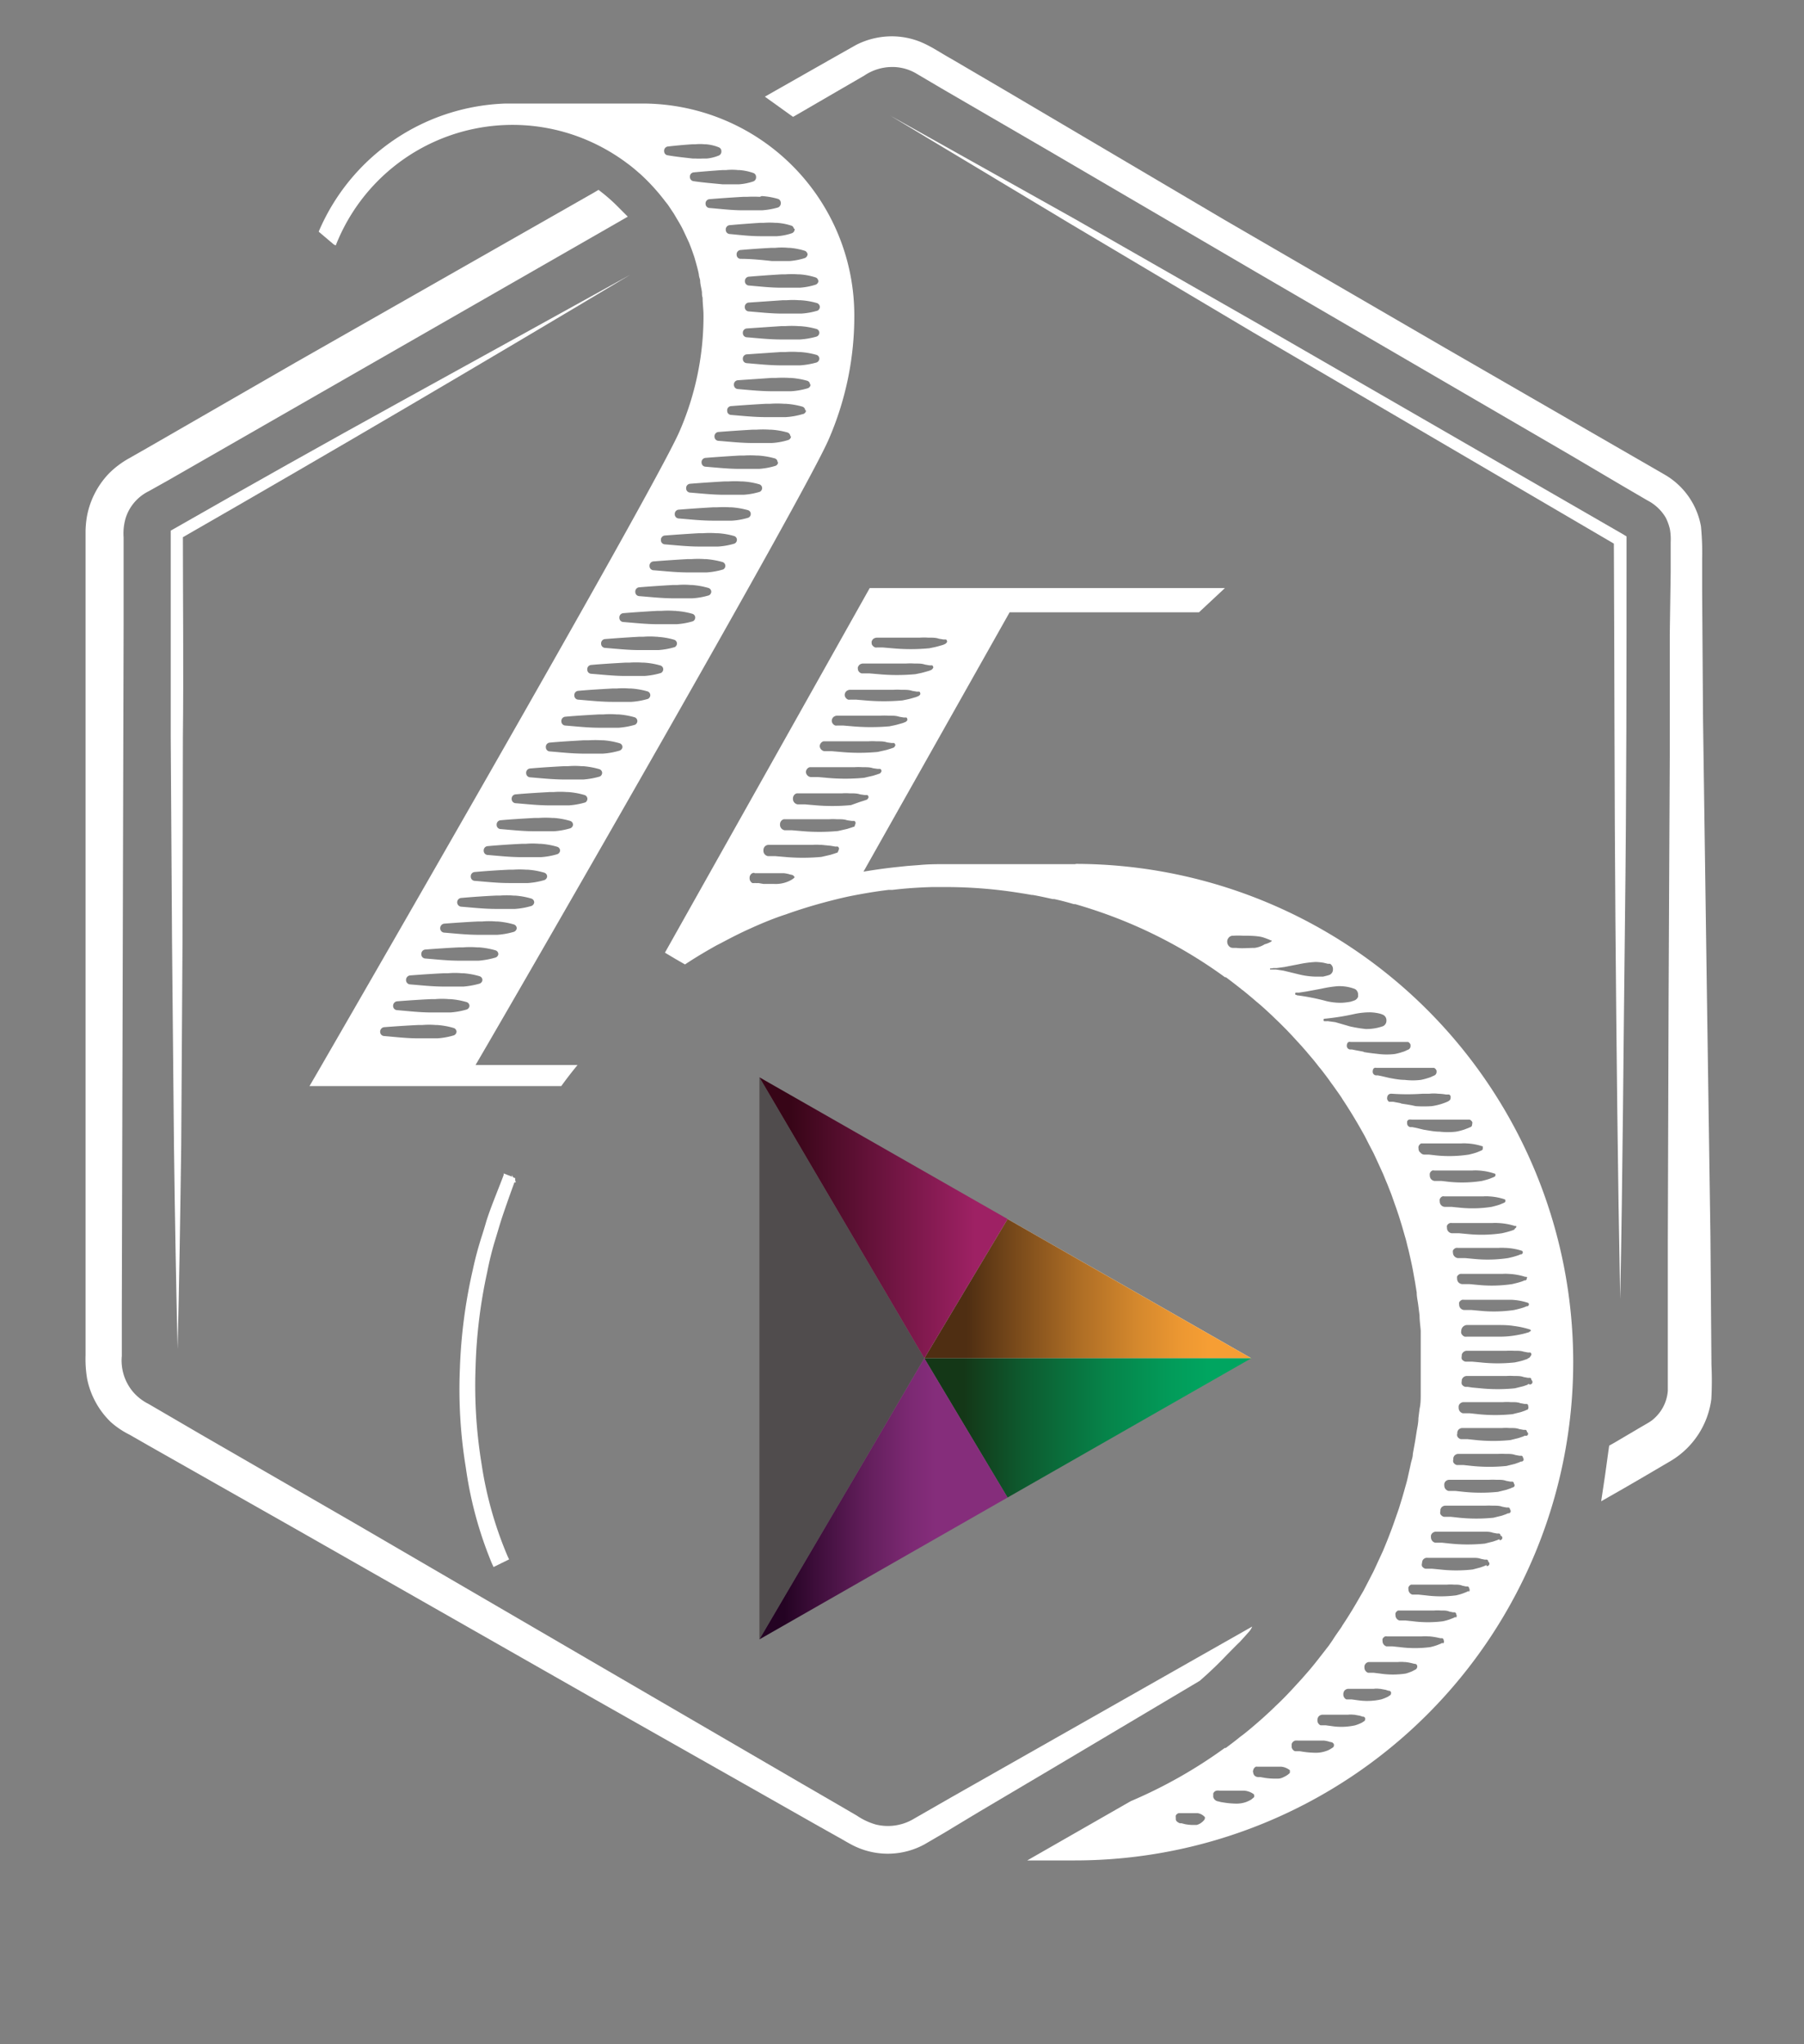 <svg id="Layer_3" data-name="Layer 3" xmlns="http://www.w3.org/2000/svg" xmlns:xlink="http://www.w3.org/1999/xlink" viewBox="0 0 139.37 157.95"><rect x="0" y="0" width="139.37" height="157.95" fill="#808080" stroke="none"/><defs><style>.cls-1{fill:#fff;}.cls-2{fill:#504c4d;}.cls-3{fill:url(#linear-gradient);}.cls-4{fill:url(#linear-gradient-2);}.cls-5{fill:url(#linear-gradient-3);}.cls-6{fill:url(#linear-gradient-4);}</style><linearGradient id="linear-gradient" x1="71.41" y1="99.57" x2="96.67" y2="99.57" gradientUnits="userSpaceOnUse"><stop offset="0.13" stop-color="#4f2e12"/><stop offset="0.27" stop-color="#76481a"/><stop offset="0.47" stop-color="#ad6d25"/><stop offset="0.65" stop-color="#d4882d"/><stop offset="0.79" stop-color="#ed9832"/><stop offset="0.87" stop-color="#f69e34"/></linearGradient><linearGradient id="linear-gradient-2" x1="58.67" y1="94.09" x2="77.84" y2="94.09" gradientUnits="userSpaceOnUse"><stop offset="0.12" stop-color="#370517"/><stop offset="0.29" stop-color="#4f0c29"/><stop offset="0.87" stop-color="#9e2164"/></linearGradient><linearGradient id="linear-gradient-3" x1="71.41" y1="110.33" x2="96.67" y2="110.33" gradientUnits="userSpaceOnUse"><stop offset="0.12" stop-color="#143717"/><stop offset="0.31" stop-color="#0d5c30"/><stop offset="0.56" stop-color="#06844a"/><stop offset="0.76" stop-color="#029c5a"/><stop offset="0.87" stop-color="#00a560"/></linearGradient><linearGradient id="linear-gradient-4" x1="58.67" y1="115.81" x2="77.84" y2="115.81" gradientUnits="userSpaceOnUse"><stop offset="0.1" stop-color="#240323"/><stop offset="0.22" stop-color="#3c0d39"/><stop offset="0.44" stop-color="#641f5d"/><stop offset="0.61" stop-color="#7c2973"/><stop offset="0.71" stop-color="#852d7b"/></linearGradient></defs><path class="cls-1" d="M83.15,66.77H73.73v0l-.58,0c-.72,0-1.42,0-2.13.07l-.93.07-.85.09c-.85.09-1.69.21-2.53.35h0L78,47.31H92.63l2-1.87H67.19L59.28,59.53,51.37,73.61l.77.46.78.45c.78-.52,1.59-1,2.41-1.46l.39-.2c.73-.39,1.47-.77,2.23-1.11l.22-.1c.83-.37,1.68-.72,2.55-1h0c.92-.33,1.85-.62,2.8-.88.7-.19,1.41-.37,2.12-.52,1-.2,2-.37,3-.49l.3,0c1-.12,2-.19,3.08-.22.36,0,.7,0,1.06,0a36.32,36.32,0,0,1,5,.35c.54.08,1.08.16,1.62.26l.08,0c.52.09,1,.2,1.55.32l.12,0c.51.11,1,.24,1.51.39l.11,0c.51.15,1,.3,1.51.47h0a36.75,36.75,0,0,1,10.06,5.18l.07,0c.38.28.75.57,1.12.86a1.84,1.84,0,0,0,.22.17c.34.28.67.55,1,.84l.3.25c.31.27.61.55.91.83l.33.32c.29.27.56.55.84.83l.35.37.78.85.35.4c.24.29.49.57.72.86s.23.3.35.44.46.59.68.89c.1.14.2.29.31.43.22.31.45.63.66.94.06.1.12.2.19.3.44.67.86,1.36,1.26,2.06l.26.46c.15.26.28.54.42.81l.37.71.36.78.36.79c.11.26.21.52.32.77l.33.84.27.77c.11.29.2.58.3.87l.24.78c.09.3.17.6.26.9s.13.52.2.78.15.63.22.94.11.51.16.77l.18,1,.12.75c0,.35.09.7.13,1.06l.09.71c0,.39.06.79.09,1.18,0,.21,0,.41,0,.62,0,.59,0,1.18,0,1.78v.06c0,.6,0,1.2,0,1.79,0,.2,0,.4,0,.61,0,.39,0,.79-.09,1.18l-.09.72c0,.35-.08.7-.13,1l-.12.76-.18,1c0,.26-.11.52-.16.77s-.14.63-.22,1-.13.52-.2.77-.17.61-.26.91l-.24.78-.3.86c-.09.26-.18.52-.28.78s-.21.55-.32.83l-.32.78-.36.78-.36.78-.37.72-.42.81-.28.48c-.41.72-.83,1.42-1.29,2.11-.05.07-.09.15-.14.23-.22.32-.45.63-.68,1l-.29.42-.7.9-.33.42c-.24.3-.48.59-.73.87l-.35.4-.78.85-.35.37c-.27.28-.55.56-.84.83l-.33.32c-.3.28-.6.56-.91.83l-.3.26c-.32.28-.66.56-1,.83l-.23.17c-.36.3-.74.58-1.11.86l-.08,0a37,37,0,0,1-7.26,4.11l-8,4.58h3.68a38.48,38.48,0,1,0,0-77ZM67.33,49.67a.39.39,0,0,1,.16-.32.5.5,0,0,1,.25-.08h.54l.71,0c.69,0,1.38,0,2.07,0a4.7,4.7,0,0,1,.65,0h.12c.23,0,.47,0,.7.08l.35.06.18,0c.09,0,.11.14.11.18s-.12.16-.16.17l-.16.07-.35.1c-.24.07-.47.11-.71.16a15.23,15.23,0,0,1-2.86,0l-.71-.06-.36,0h-.13a.19.19,0,0,1-.1,0,.46.46,0,0,1-.28-.25.37.37,0,0,1,0-.17Zm-1.07,2a.43.43,0,0,1,.16-.32.45.45,0,0,1,.25-.08h.53l.72,0c.69,0,1.38,0,2.07,0a4.7,4.7,0,0,1,.65,0h.12c.23,0,.47,0,.7.08l.35.06.18,0c.09,0,.12.14.11.18s-.11.16-.15.17l-.17.07-.35.1c-.23.07-.47.11-.7.16a15.35,15.35,0,0,1-2.87,0l-.71-.06-.35,0-.24,0a.4.4,0,0,1-.27-.25.25.25,0,0,1,0-.16Zm-1,2a.4.4,0,0,1,.19-.31.58.58,0,0,1,.17-.06h.59l.72,0c.69,0,1.37,0,2.06,0a4.7,4.7,0,0,1,.65,0h.13c.23,0,.47,0,.7.08l.35.06.18,0c.09,0,.1.14.1.19s-.12.15-.16.16l-.17.07-.35.1c-.23.07-.47.11-.7.16a16.25,16.25,0,0,1-2.87,0l-.71-.06-.35,0H65.7a.72.72,0,0,1-.17,0,.43.43,0,0,1-.26-.28A.47.47,0,0,1,65.26,53.64Zm-1,2a.4.4,0,0,1,.19-.31.58.58,0,0,1,.17-.06h.59l.72,0c.69,0,1.37,0,2.06,0a4.7,4.7,0,0,1,.65,0h.13c.23,0,.47,0,.7.08l.35.06.18,0c.09,0,.1.14.1.19s-.12.15-.16.16l-.17.07-.35.1c-.23.07-.47.11-.7.16a16.25,16.25,0,0,1-2.87,0l-.71-.06-.35,0H64.7a.72.72,0,0,1-.17,0,.43.43,0,0,1-.26-.28A.47.47,0,0,1,64.26,55.64Zm-.93,2a.4.4,0,0,1,.12-.29.39.39,0,0,1,.16-.1l.12,0h.53l.72,0c.69,0,1.38,0,2.08,0a4.7,4.7,0,0,1,.65,0h.11c.23,0,.47,0,.7.08l.35.05.18,0c.07,0,.13.13.12.18s-.1.18-.14.18l-.17.06-.35.11-.7.16a15.34,15.34,0,0,1-2.87,0l-.71-.06-.35,0-.2,0a.43.43,0,0,1-.3-.21.41.41,0,0,1-.05-.18Zm-1.07,2a.43.43,0,0,1,.13-.3.42.42,0,0,1,.16-.09l.09,0h.56l.71,0c.69,0,1.39,0,2.08,0a4.7,4.7,0,0,1,.65,0h.11c.23,0,.47,0,.7.08l.35.05.18,0c.08,0,.13.13.12.18s-.1.18-.14.18l-.17.06-.35.11-.7.16a15.35,15.35,0,0,1-2.87,0l-.71-.06-.35,0-.2,0a.43.43,0,0,1-.35-.4Zm-.87,8.09a.21.21,0,0,1-.1.12.94.94,0,0,1-.18.12,2.13,2.13,0,0,1-.41.18,2.46,2.46,0,0,1-.88.12c-.27,0-.55,0-.83,0l-.41-.07a.71.71,0,0,1-.2,0l-.1,0a.48.48,0,0,1-.16,0,.43.43,0,0,1-.15-.15.42.42,0,0,1-.06-.21v-.06a.4.4,0,0,1,.21-.34c.17-.06.16,0,.2,0h.11l.42,0,1.33,0h.39a3,3,0,0,1,.41.08c.13.06.27,0,.39.2S61.39,67.7,61.39,67.77Zm3.29-1.88-.17.06-.35.11-.7.16a15.35,15.35,0,0,1-2.87,0l-.71-.06-.35,0-.2,0a.43.43,0,0,1-.3-.21.41.41,0,0,1-.05-.18v-.07a.43.43,0,0,1,.12-.3.42.42,0,0,1,.28-.11h.53l.72,0c.71,0,1.42,0,2.14,0a3.87,3.87,0,0,1,.59,0h.11l.7.07.35.06.18,0c.07,0,.13.13.12.18S64.72,65.89,64.68,65.89Zm1.28-2-.17.06-.35.11-.7.16a15.35,15.35,0,0,1-2.87,0l-.71-.06-.35,0-.2,0a.43.43,0,0,1-.35-.4v-.06a.43.43,0,0,1,.13-.3.42.42,0,0,1,.16-.09l.09,0h.56l.71,0c.72,0,1.43,0,2.15,0a3.74,3.74,0,0,1,.58,0h.11c.23,0,.47,0,.7.08l.35.05.18,0c.08,0,.13.13.12.18S66,63.89,66,63.89Zm-.22-1.67a15.35,15.35,0,0,1-2.87,0l-.71-.06-.35,0-.2,0a.43.43,0,0,1-.35-.4v-.06a.43.43,0,0,1,.13-.3.42.42,0,0,1,.16-.09l.09,0h.56l.71,0c.71,0,1.43,0,2.14,0a3.87,3.87,0,0,1,.59,0h.11c.23,0,.47,0,.7.08l.35.05.18,0c.08,0,.13.13.12.18s-.1.18-.14.18l-.17.06-.35.11Zm52.37,38.51a.22.22,0,0,1,0,.11.18.18,0,0,1-.09.1l-.08,0a2,2,0,0,1-.31.12c-.22.07-.44.12-.65.17a10.74,10.74,0,0,1-2.65.06l-.66-.06-.32,0-.16,0h-.09a.42.42,0,0,1-.27-.14.39.39,0,0,1-.1-.28v0a.47.47,0,0,1,0-.17.4.4,0,0,1,.24-.2.86.86,0,0,1,.15,0h.33l.66,0c.71,0,1.43,0,2.14,0,.12,0,.25,0,.37,0h.1a4.69,4.69,0,0,1,1.31.23A.14.14,0,0,1,118.11,100.73Zm-.16-2a.22.22,0,0,1,0,.11.18.18,0,0,1-.09.1l-.08,0a2,2,0,0,1-.31.12c-.22.07-.44.12-.65.17a10.74,10.74,0,0,1-2.65.06l-.65-.06-.33,0-.16,0h-.08a.46.46,0,0,1-.28-.14.44.44,0,0,1-.1-.28v0a.85.85,0,0,1,0-.17.39.39,0,0,1,.25-.2.72.72,0,0,1,.14,0h.33l.66,0c.71,0,1.42,0,2.13,0a3.38,3.38,0,0,1,.45,0h0a4.82,4.82,0,0,1,1.31.23A.13.13,0,0,1,118,98.73Zm-.31-2a.32.32,0,0,1,0,.1.24.24,0,0,1-.1.1l-.07,0a2.08,2.08,0,0,1-.32.12c-.21.07-.43.12-.65.17a10.74,10.74,0,0,1-2.65.06l-.65-.06-.33,0-.16,0h-.08a.42.42,0,0,1-.27-.14.4.4,0,0,1-.11-.28v0a.47.47,0,0,1,0-.17.39.39,0,0,1,.25-.2.72.72,0,0,1,.14,0H113l.66,0c.72,0,1.43,0,2.14,0a3.08,3.08,0,0,1,.43,0h.05a4.75,4.75,0,0,1,1.31.23A.14.14,0,0,1,117.64,96.74Zm-.5-2a.19.19,0,0,1,0,.1.24.24,0,0,1-.1.1L117,95a1.75,1.75,0,0,1-.32.12c-.21.07-.43.12-.65.17a10.72,10.72,0,0,1-2.65.06l-.65-.06-.32,0-.17,0h-.08a.42.42,0,0,1-.27-.14.39.39,0,0,1-.1-.28v0a.35.35,0,0,1,0-.17.37.37,0,0,1,.24-.2.77.77,0,0,1,.15,0h.32l.66,0c.72,0,1.43,0,2.14,0a3.09,3.09,0,0,1,.43,0h0a5.08,5.08,0,0,1,1.31.23A.14.14,0,0,1,117.14,94.74Zm-.84-2a.32.32,0,0,1,0,.1c0,.09-.13.12-.16.14l-.29.12c-.2.07-.41.12-.61.17a9.57,9.57,0,0,1-2.5.06l-.61-.06-.3,0-.16,0h-.07a.4.4,0,0,1-.27-.14.39.39,0,0,1-.1-.28.44.44,0,0,1,0-.17.38.38,0,0,1,.21-.22.37.37,0,0,1,.14,0H112l.61,0c.68,0,1.34,0,2,0a2.8,2.8,0,0,1,.41,0h0a4.59,4.59,0,0,1,1.23.23A.18.18,0,0,1,116.3,92.73Zm-.77-2a.32.32,0,0,1,0,.1c0,.09-.12.12-.15.14l-.3.12c-.2.07-.4.12-.6.17a10,10,0,0,1-2.5.07l-.61-.07-.31,0-.15,0h-.08a.44.44,0,0,1-.27-.14.44.44,0,0,1-.1-.28.7.7,0,0,1,0-.16.38.38,0,0,1,.2-.23.37.37,0,0,1,.14,0h.35l.62,0c.67,0,1.33,0,2,0a3.09,3.09,0,0,1,.43,0h0a4.59,4.59,0,0,1,1.23.23A.12.12,0,0,1,115.53,90.73ZM96.94,73.24c-.47,0-1,.06-1.44,0l-.18,0h-.09a.4.4,0,0,1-.29-.14.48.48,0,0,1-.13-.33V72.7a.49.49,0,0,1,.07-.19.44.44,0,0,1,.33-.21h.09a5.78,5.78,0,0,1,.72,0c.48,0,1,0,1.46.1h0a4.19,4.19,0,0,1,.46.16.88.88,0,0,1,.22.1.13.13,0,0,1,.07,0h0l0,0s0,0,0,0v0a.09.09,0,0,1,0,.08l0,0a1.85,1.85,0,0,1-.52.22A2,2,0,0,1,96.94,73.24ZM99.16,75l-.59-.09-.29,0h-.16s0,0,0,0l0,0h0v0h0v0h0s0,0,0-.06.16,0,.22-.05l.29,0,.59-.08,1.18-.23a8.24,8.24,0,0,1,1.24-.16,4.48,4.48,0,0,1,.62.06l.33.08.08,0h0l.09,0a.49.49,0,0,1,.22.44.44.44,0,0,1-.13.32.4.4,0,0,1-.15.1l0,0-.16.05-.32.08c-.22,0-.42,0-.62,0a5.8,5.8,0,0,1-1.24-.17Zm1,1.87h0l-.07,0a.14.14,0,0,1,0-.17h0a0,0,0,0,1,0,0h0a2.13,2.13,0,0,1,.25,0l.59-.09,1.18-.22a9.06,9.06,0,0,1,1.23-.19,3.34,3.34,0,0,1,1.26.19.4.4,0,0,1,.21.14.48.48,0,0,1,.11.3,1.42,1.42,0,0,1,0,.19.52.52,0,0,1-.23.26c-.17.07-.23.08-.35.12a5.08,5.08,0,0,1-.64.08,4.63,4.63,0,0,1-1.24-.13A17.14,17.14,0,0,0,100.18,76.9Zm3,2.11-.59-.08a1.55,1.55,0,0,1-.29,0s0,0,0,0h0a.17.17,0,0,1,0-.18l0,0h0a18.82,18.82,0,0,0,2.35-.37,5.83,5.83,0,0,1,1.25-.13,3.62,3.62,0,0,1,.63.08,1.5,1.5,0,0,1,.36.12.47.47,0,0,1,.24.44.44.44,0,0,1-.11.31.4.4,0,0,1-.21.14,3.82,3.82,0,0,1-1.27.2,10.71,10.71,0,0,1-1.22-.2Zm2.17,2.28-.59-.11-.3-.06-.15,0a.28.28,0,0,1-.24-.3s0-.24.16-.28a.25.25,0,0,1,.13,0h1c.39,0,.79,0,1.18,0h0l.24,0,.48,0,.46,0c.2,0,.4,0,.6,0l.31,0,.16,0c.06,0,.23.16.2.27a.3.3,0,0,1-.15.31l-.16.07a1.34,1.34,0,0,1-.3.12,4.44,4.44,0,0,1-.6.16,5.27,5.27,0,0,1-1.25,0C106.16,81.4,105.76,81.36,105.37,81.29Zm1.41,1.89-.3-.06-.15,0a.28.28,0,0,1-.24-.3s0-.25.16-.28a.25.25,0,0,1,.13,0h1c.39,0,.79,0,1.18,0h0l.25,0,.47,0,.47,0c.2,0,.4,0,.6,0l.31,0,.16,0c.06,0,.23.17.2.27a.3.3,0,0,1-.15.31l-.16.07a1.57,1.57,0,0,1-.3.12,4.87,4.87,0,0,1-.6.16,5.27,5.27,0,0,1-1.25,0c-.39,0-.79-.08-1.18-.15Zm1.47,2.09-.59-.11-.15,0h-.05l-.11,0a.35.35,0,0,1-.14-.2.24.24,0,0,1,0-.13.32.32,0,0,1,.08-.2.31.31,0,0,1,.19-.09h.08a17.32,17.32,0,0,0,2.39,0h0l.51,0a3.09,3.09,0,0,1,.68,0,4.34,4.34,0,0,1,.61.06l.15,0,.09,0a.24.24,0,0,1,.12.14c0,.08,0,.09,0,.12a.29.29,0,0,1-.06.17.72.72,0,0,1-.2.13,4.64,4.64,0,0,1-1.21.34,9.93,9.93,0,0,1-1.23,0C109,85.38,108.64,85.33,108.25,85.27Zm1.21,1.91-.31-.06-.15,0a.29.29,0,0,1-.25-.3,1.2,1.2,0,0,1,0-.14.24.24,0,0,1,.14-.14.61.61,0,0,1,.21,0h.31l.61,0c.42,0,.82,0,1.23,0h0l.26,0,.48,0,.48,0,.62,0,.32,0,.16,0c.06,0,.25.16.22.27s0,.27-.16.31l-.16.07-.31.12a4.85,4.85,0,0,1-.63.16,5.52,5.52,0,0,1-1.28,0c-.41,0-.82-.09-1.22-.15Zm.27,1.87a.39.39,0,0,1-.1-.28.39.39,0,0,1,0-.16.42.42,0,0,1,.2-.23l.14,0h.35l.62,0c.67,0,1.34,0,2,0a2.94,2.94,0,0,1,.42,0h0a4.45,4.45,0,0,1,1.23.23.14.14,0,0,1,0,.1.32.32,0,0,1,0,.1c0,.09-.13.12-.16.14l-.29.12c-.2.07-.41.12-.61.17a10,10,0,0,1-2.5.07l-.61-.07-.3,0-.16,0H110A.42.42,0,0,1,109.73,89.05ZM93,140.66a1.21,1.21,0,0,1-.24.21,1,1,0,0,1-.32.14l-.35,0a3.74,3.74,0,0,1-.53-.06l-.27-.07-.13,0s-.3-.1-.32-.29a.59.59,0,0,1,0-.13s0,0,0,0a.52.52,0,0,1,0-.19.39.39,0,0,1,.21-.17c.09,0,.06,0,.1,0h.29l.56,0h.54a.92.92,0,0,1,.49.25C93.15,140.42,93.06,140.61,93,140.66Zm3.9-1.85a.2.2,0,0,1-.08.11l-.16.13a3.14,3.14,0,0,1-.37.18,2.24,2.24,0,0,1-.84.13,6.49,6.49,0,0,1-.75-.06l-.38-.06-.19-.05a.46.46,0,0,1-.4-.34c0-.2,0,0,0-.27a.35.35,0,0,1,.25-.22.68.68,0,0,1,.24,0l.39,0,.77,0h.76a1.44,1.44,0,0,1,.73.28A.56.56,0,0,1,96.9,138.81ZM99.64,137l-.14.12a1.86,1.86,0,0,1-.33.19,1,1,0,0,1-.39.12l-.39,0a5.36,5.36,0,0,1-.68-.06l-.34-.06-.17,0s-.32,0-.38-.32,0-.07,0-.22a.39.39,0,0,1,.2-.26.38.38,0,0,1,.13,0h.14l.35,0,.7,0H99a1.26,1.26,0,0,1,.65.27.52.52,0,0,1,0,.11A.23.23,0,0,1,99.64,137Zm3.36-2a1.13,1.13,0,0,1-.18.12,1.46,1.46,0,0,1-.38.18,2.37,2.37,0,0,1-.86.13,7.18,7.18,0,0,1-.79-.06l-.39-.06-.2,0-.16,0a.41.41,0,0,1-.25-.31c0-.19,0,0,0-.25a.39.39,0,0,1,.28-.26,1.48,1.48,0,0,1,.23,0h.4l.8,0h.79a2.7,2.7,0,0,1,.39.08c.13.06.26,0,.37.2a.28.28,0,0,1,0,.13A.18.18,0,0,1,103,135Zm2.45-2.07a.27.27,0,0,1-.11.09.82.82,0,0,1-.2.12,3.34,3.34,0,0,1-.44.17,4.94,4.94,0,0,1-1.83.06l-.44-.06-.22,0h-.08l-.11,0a.41.41,0,0,1-.24-.38v-.07a.53.53,0,0,1,.08-.22.42.42,0,0,1,.31-.15h.22l.45,0c.44,0,.87,0,1.31,0a1.78,1.78,0,0,1,.4,0h.07l.44.08.21.07c.06,0,.18,0,.2.16A.29.29,0,0,1,105.45,132.91Zm2-2a.27.27,0,0,1-.11.09.82.82,0,0,1-.2.12,3.34,3.34,0,0,1-.44.17,5,5,0,0,1-1.83.06l-.44-.06-.22,0h-.08l-.11,0a.41.41,0,0,1-.24-.38v-.07a.53.53,0,0,1,.08-.22.42.42,0,0,1,.31-.15h.22l.45,0,1.3,0a1.41,1.41,0,0,1,.41,0h.07l.44.08.21.07c.06,0,.18,0,.2.16A.29.29,0,0,1,107.45,130.91Zm2-2a.61.61,0,0,1-.13.09l-.23.12a4.59,4.59,0,0,1-.48.17,6.56,6.56,0,0,1-2,0l-.49-.06-.25,0h-.06l-.12,0a.43.43,0,0,1-.28-.4v-.1a.39.39,0,0,1,.33-.33h.33l.5,0c.48,0,1,0,1.45,0a2.26,2.26,0,0,1,.45,0h.07a3.85,3.85,0,0,1,.49.08l.24.06c.06,0,.19,0,.22.17A.25.25,0,0,1,109.44,128.92Zm2-2-.13.07-.28.11a3.92,3.92,0,0,1-.56.16,9.14,9.14,0,0,1-2.33,0l-.57-.06-.28,0-.19,0a.42.42,0,0,1-.3-.42v0a.4.4,0,0,1,0-.15.39.39,0,0,1,.2-.2.37.37,0,0,1,.14,0h1c.56,0,1.12,0,1.68,0a3,3,0,0,1,.52,0h.09a5.39,5.39,0,0,1,.56.08l.28.06.14,0a.15.15,0,0,1,.11.15A.2.2,0,0,1,111.47,127Zm1-2-.13.07-.28.11a3.92,3.92,0,0,1-.56.16,9.14,9.14,0,0,1-2.33,0l-.57-.06-.28,0-.19,0a.42.42,0,0,1-.3-.42v0a.32.32,0,0,1,0-.14.38.38,0,0,1,.2-.21l.14,0h.39l.58,0,1.67,0a3.13,3.13,0,0,1,.53,0h.09c.18,0,.37,0,.56.08l.28.06.14,0a.15.15,0,0,1,.11.15A.2.2,0,0,1,112.47,125Zm1-2-.13.07-.28.11a3.92,3.92,0,0,1-.56.16,9.14,9.14,0,0,1-2.33,0l-.57-.06-.28,0-.19,0a.42.42,0,0,1-.3-.42v0a.32.32,0,0,1,0-.14.38.38,0,0,1,.2-.21l.14,0h.39l.58,0,1.67,0a3.13,3.13,0,0,1,.53,0h.09c.18,0,.37,0,.56.08l.28.06.14,0a.15.15,0,0,1,.11.15A.2.2,0,0,1,113.47,123Zm1.38-2-.15.07-.3.11-.61.16a11.23,11.23,0,0,1-2.52,0l-.62-.06-.31,0-.2,0a.46.46,0,0,1-.26-.19.38.38,0,0,1,0-.24.52.52,0,0,1,.06-.24.39.39,0,0,1,.26-.17,1.67,1.67,0,0,1,.19,0h.32l.62,0c.61,0,1.22,0,1.83,0h.66c.2,0,.41,0,.61.08l.31.06.15,0c.06,0,.12.11.11.16A.18.18,0,0,1,114.85,121Zm1-2-.16.07-.32.11-.64.16a13.12,13.12,0,0,1-2.65,0l-.66-.07-.32,0-.2,0a.4.4,0,0,1-.27-.2.44.44,0,0,1-.06-.24.35.35,0,0,1,0-.1.33.33,0,0,1,.07-.16.41.41,0,0,1,.29-.15h.49l.66,0c.64,0,1.29,0,1.93,0h.69c.21,0,.43,0,.65.08l.32.06.16,0a.14.14,0,0,1,.11.16A.15.15,0,0,1,115.85,119Zm.67-2-.16.07-.31.11-.65.16a13.1,13.1,0,0,1-2.65,0l-.65-.07-.33,0-.2,0a.43.43,0,0,1-.27-.21.39.39,0,0,1,0-.24.67.67,0,0,1,0-.1.46.46,0,0,1,.07-.16.41.41,0,0,1,.29-.15h.49l.66,0c.65,0,1.29,0,1.93,0a5.81,5.81,0,0,1,.59,0h.1c.22,0,.43,0,.65.08l.32.06.16,0c.07,0,.13.11.12.16A.17.17,0,0,1,116.52,116.93Zm.35-2-.15.07-.32.11-.65.16a13.1,13.1,0,0,1-2.65,0l-.65-.07-.33,0-.19,0a.43.43,0,0,1-.28-.21.49.49,0,0,1-.05-.24.67.67,0,0,1,0-.1.46.46,0,0,1,.07-.16.41.41,0,0,1,.29-.15h.5l.65,0c.65,0,1.29,0,1.93,0a5.8,5.8,0,0,1,.59,0h.1c.22,0,.44,0,.65.08l.32.06.16,0c.07,0,.13.11.12.16A.17.17,0,0,1,116.87,114.93Zm.65-2-.16.07-.31.11-.65.16a13.1,13.1,0,0,1-2.65,0l-.65-.07-.33,0-.2,0a.43.43,0,0,1-.27-.21.39.39,0,0,1,0-.24.67.67,0,0,1,0-.1.46.46,0,0,1,.07-.16.41.41,0,0,1,.29-.15h.49l.66,0c.65,0,1.29,0,1.93,0a5.8,5.8,0,0,1,.59,0h.1c.22,0,.43,0,.65.08l.32.06.16,0c.07,0,.13.11.12.16A.17.17,0,0,1,117.52,112.93Zm.31-2-.16.07-.32.11-.64.16a13.12,13.12,0,0,1-2.65,0l-.66-.07-.32,0-.2,0a.41.41,0,0,1-.27-.21.32.32,0,0,1,0-.24.19.19,0,0,1,0-.1.46.46,0,0,1,.07-.16.41.41,0,0,1,.29-.15h.49l.66,0c.64,0,1.29,0,1.93,0a3.85,3.85,0,0,1,.59,0h.1c.21,0,.43,0,.65.08l.32.06.16,0a.14.14,0,0,1,.11.16A.15.15,0,0,1,117.83,110.93Zm.15-2-.15.07-.32.11-.65.16a13.1,13.1,0,0,1-2.65,0l-.65-.07-.32,0-.2,0a.43.43,0,0,1-.28-.21.49.49,0,0,1-.05-.24.35.35,0,0,1,0-.1.33.33,0,0,1,.07-.16.41.41,0,0,1,.29-.15h.49l.66,0c.64,0,1.28,0,1.92,0a3.9,3.9,0,0,1,.59,0h.11c.21,0,.43,0,.64.08l.33.06.16,0a.14.14,0,0,1,.11.16C118.13,108.82,118,108.93,118,108.93Zm.12-2L118,107l-.32.11-.65.16a13.1,13.1,0,0,1-2.65,0l-.65-.06-.33-.05-.19,0a.43.43,0,0,1-.28-.21.49.49,0,0,1,0-.24v0s0,0,0-.08a.35.35,0,0,1,.07-.15.39.39,0,0,1,.29-.16h.5l.66,0c.64,0,1.28,0,1.92,0a3.9,3.9,0,0,1,.59,0h.1c.22,0,.44,0,.65.08l.33.06.16,0c.07,0,.12.11.11.17A.17.17,0,0,1,118.1,106.94Zm0-2L118,105l-.32.11c-.21.07-.43.11-.65.16a12.41,12.41,0,0,1-2.65,0l-.65-.06-.33,0-.19,0a.45.45,0,0,1-.28-.2.5.5,0,0,1,0-.24v0s0-.06,0-.09a.41.41,0,0,1,.07-.15.43.43,0,0,1,.29-.16h.5l.66,0,1.92,0a5.86,5.86,0,0,1,.59,0l.1,0h0c.22,0,.44,0,.65.07l.33.06.16,0c.07,0,.12.12.11.17S118.16,104.93,118.1,104.94Zm.06-2-.31.09c-.21.06-.42.1-.64.14a7.37,7.37,0,0,1-1.32.12l-1.31,0h-.66l-.33,0h-.24a.82.82,0,0,1-.17,0,.46.46,0,0,1-.27-.26.45.45,0,0,1,0-.18v0a.46.46,0,0,1,.13-.32.47.47,0,0,1,.29-.14l.33,0h.66l1.31,0c.43,0,.89,0,1.32.07a7,7,0,0,1,1.28.28.11.11,0,0,1,.06.09h0A.13.13,0,0,1,118.16,102.89Z"/><path class="cls-1" d="M66,24.29A16.37,16.37,0,0,0,49.63,8H39.09V8A16.26,16.26,0,0,0,24.62,17.9l1.18,1,.14.06A14.67,14.67,0,0,1,44.6,10.53a14.94,14.94,0,0,1,3.87,2.1l.08.06c.27.2.53.42.78.64l.13.11a15.67,15.67,0,0,1,1.94,2.13c.09.11.18.22.26.34l.4.6.3.51c.11.18.22.37.32.56s.22.46.33.69l.21.45c.16.39.3.78.43,1.17l.12.42c.08.29.16.58.22.88,0,.15.07.31.1.46,0,.31.1.62.14.93,0,.14,0,.28.05.42,0,.45.07.91.07,1.37a22.31,22.31,0,0,1-1.87,9c-2.12,4.81-27.6,48.88-27.86,49.33l-.71,1.22H43.36c.4-.55.82-1.1,1.26-1.63H36.74C41,75,62,38.53,64,34A23.83,23.83,0,0,0,66,24.29Zm-2.77-2.62A.33.33,0,0,1,63,22a5.11,5.11,0,0,1-1.22.23h-.1l-.3,0c-.23,0-.46,0-.69,0l-.33,0c-.84,0-1.69-.1-2.52-.17a.32.32,0,0,1-.29-.32.33.33,0,0,1,.29-.36c.83-.07,1.68-.13,2.53-.18l.29,0a6.74,6.74,0,0,1,1,0l.11,0a5.11,5.11,0,0,1,1.22.23A.31.31,0,0,1,63.21,21.67Zm-.84-2.08a.34.34,0,0,1-.21.35,5.23,5.23,0,0,1-1.18.23h-.39c-.23,0-.45,0-.67,0l-.3,0C58.81,20.08,58,20,57.2,20a.31.31,0,0,1-.29-.31.33.33,0,0,1,.28-.37c.8-.07,1.62-.13,2.43-.17l.28,0a5.3,5.3,0,0,1,1,0H61a5.23,5.23,0,0,1,1.18.23A.3.3,0,0,1,62.37,19.59Zm-1-1.92a.33.33,0,0,1-.21.35,4.51,4.51,0,0,1-1.15.23h-.38c-.22,0-.44,0-.65,0l-.29,0c-.79,0-1.59-.1-2.36-.17a.32.32,0,0,1-.28-.32.33.33,0,0,1,.28-.36c.78-.07,1.57-.13,2.36-.18l.27,0a6,6,0,0,1,.95,0l.1,0a4.51,4.51,0,0,1,1.15.23A.3.3,0,0,1,61.33,17.67Zm-2.54-2.52a5.75,5.75,0,0,1,1.26.22.32.32,0,0,1,.21.3.35.35,0,0,1-.21.36,5.75,5.75,0,0,1-1.26.22h-.1l-.32,0c-.23,0-.47,0-.7,0l-.33,0c-.87,0-1.75-.11-2.6-.18a.32.32,0,0,1-.29-.31.33.33,0,0,1,.29-.37c.85-.07,1.73-.13,2.6-.18l.3,0,0,.22h0v-.22a8.56,8.56,0,0,1,1,0ZM51.59,12a.31.31,0,0,1-.28-.31.33.33,0,0,1,.28-.37c.62-.07,1.25-.13,1.88-.17l.23,0a3.73,3.73,0,0,1,.76,0h.09a3.31,3.31,0,0,1,1,.24.31.31,0,0,1,.18.29.33.33,0,0,1-.18.33,3.34,3.34,0,0,1-.94.24h-.09l-.24,0a4.91,4.91,0,0,1-.55,0l-.21,0C52.84,12.17,52.21,12.11,51.59,12Zm2,2a.32.32,0,0,1-.29-.31v-.06a.32.32,0,0,1,.29-.31c.74-.07,1.5-.13,2.25-.18l.26,0a4.54,4.54,0,0,1,.91,0h.1a4.24,4.24,0,0,1,1.1.23.31.31,0,0,1,.2.29.34.34,0,0,1-.19.35,4.4,4.4,0,0,1-1.11.23H57l-.28,0c-.22,0-.43,0-.64,0l-.27,0C55.09,14.17,54.33,14.11,53.59,14ZM35.06,80a5.87,5.87,0,0,1-1.27.23h-.43c-.25,0-.49,0-.73,0l-.32,0c-.91,0-1.8-.11-2.65-.18a.32.32,0,0,1-.29-.31.35.35,0,0,1,.29-.37c.9-.07,1.79-.13,2.65-.17l.31,0a6.14,6.14,0,0,1,1.05,0h.11l0,.22h0l0-.22a5.87,5.87,0,0,1,1.27.23.31.31,0,0,1,.22.3A.33.33,0,0,1,35.06,80Zm1-2a5.87,5.87,0,0,1-1.27.23h-.43c-.25,0-.49,0-.73,0l-.32,0c-.91,0-1.8-.11-2.65-.18a.32.32,0,0,1-.29-.31.35.35,0,0,1,.29-.37c.9-.07,1.79-.13,2.65-.17l.31,0a6.08,6.08,0,0,1,1.05,0h.11l0,.22h0l0-.22a5.87,5.87,0,0,1,1.27.23.31.31,0,0,1,.22.3A.33.33,0,0,1,36.06,78Zm1-2a6.45,6.45,0,0,1-1.26.23h-.44c-.24,0-.49,0-.73,0l-.32,0c-.89,0-1.78-.1-2.65-.17a.33.33,0,0,1-.29-.32.35.35,0,0,1,.29-.37c.9-.07,1.79-.13,2.65-.17l.31,0a6.08,6.08,0,0,1,1.05,0h.11l0,.22h0l0-.22a5.87,5.87,0,0,1,1.27.23.31.31,0,0,1,.22.3A.33.33,0,0,1,37.06,76Zm1.18-2a6.45,6.45,0,0,1-1.26.23h-.44c-.24,0-.48,0-.71,0l-.35,0c-.88,0-1.77-.1-2.64-.17a.32.32,0,0,1-.29-.32.34.34,0,0,1,.29-.37c.9-.07,1.79-.13,2.65-.17l.3,0a6.26,6.26,0,0,1,1.06,0H37a6.18,6.18,0,0,1,1.28.23.31.31,0,0,1,.22.3A.33.33,0,0,1,38.24,74Zm1.46-2a5.87,5.87,0,0,1-1.27.23H38c-.24,0-.47,0-.71,0l-.34,0c-.89,0-1.78-.1-2.65-.17a.33.33,0,0,1-.29-.32.35.35,0,0,1,.29-.37c.9-.07,1.79-.13,2.65-.17l.31,0a6.08,6.08,0,0,1,1.05,0h.12a6.09,6.09,0,0,1,1.27.23.31.31,0,0,1,.22.3A.33.33,0,0,1,39.7,72Zm1.36-2a5.87,5.87,0,0,1-1.27.23h-.43c-.24,0-.48,0-.71,0l-.34,0c-.89,0-1.78-.1-2.65-.17a.34.34,0,0,1,0-.68c.9-.08,1.79-.14,2.65-.18l.31,0a6.11,6.11,0,0,1,1.05,0h.11l0,.22h0l0-.22a5.87,5.87,0,0,1,1.27.23.31.31,0,0,1,.22.3A.33.33,0,0,1,41.06,70Zm1-2a5.87,5.87,0,0,1-1.27.23h-.43c-.25,0-.5,0-.74,0l-.32,0c-.88,0-1.77-.1-2.64-.17a.32.32,0,0,1-.29-.32.33.33,0,0,1,.29-.36c.9-.08,1.79-.14,2.65-.18l.31,0a7.33,7.33,0,0,1,1.05,0h.11l0,.22h0l0-.22a5.87,5.87,0,0,1,1.27.23.31.31,0,0,1,.22.3A.33.33,0,0,1,42.06,68Zm1-2a5.87,5.87,0,0,1-1.27.23h-.43c-.25,0-.5,0-.74,0l-.32,0c-.88,0-1.77-.1-2.64-.17a.32.32,0,0,1-.29-.32.33.33,0,0,1,.29-.36c.9-.08,1.79-.14,2.65-.18l.31,0a6.08,6.08,0,0,1,1.05,0h.11l0,.22h0l0-.22a5.87,5.87,0,0,1,1.27.23.31.31,0,0,1,.22.3A.33.33,0,0,1,43.06,66Zm1-2a5.87,5.87,0,0,1-1.27.23h-.43c-.25,0-.5,0-.74,0l-.32,0c-.88,0-1.77-.1-2.64-.17a.32.32,0,0,1-.29-.32.33.33,0,0,1,.29-.36c.87-.08,1.76-.13,2.65-.18l.31,0a7.49,7.49,0,0,1,1.05,0h.11l0,.22h0l0-.22a5.87,5.87,0,0,1,1.27.23.31.31,0,0,1,.22.3A.33.33,0,0,1,44.06,64Zm1.16-2a5.87,5.87,0,0,1-1.27.23h-.43c-.25,0-.5,0-.75,0l-.31,0c-.88,0-1.77-.1-2.64-.17a.32.32,0,0,1-.29-.32.33.33,0,0,1,.29-.36c.87-.08,1.76-.13,2.65-.18l.31,0a6.17,6.17,0,0,1,1,0h.11l0,.22h0l0-.22a5.87,5.87,0,0,1,1.27.23.31.31,0,0,1,.22.3A.33.33,0,0,1,45.22,62Zm1.12-2a6.21,6.21,0,0,1-1.27.23h-.43c-.25,0-.5,0-.74,0l-.31,0c-.89,0-1.78-.1-2.65-.17a.32.32,0,0,1-.29-.32.33.33,0,0,1,.29-.36c.87-.08,1.76-.13,2.65-.18l.32,0a6.06,6.06,0,0,1,1,0h.12a6.21,6.21,0,0,1,1.27.23.31.31,0,0,1,.22.3A.33.33,0,0,1,46.34,60Zm1.52-2a5.87,5.87,0,0,1-1.27.23h-.43c-.25,0-.5,0-.74,0l-.32,0c-.88,0-1.77-.1-2.64-.17a.32.32,0,0,1-.29-.32.33.33,0,0,1,.29-.36c.87-.08,1.76-.13,2.65-.18l.38,0a8,8,0,0,1,1,0h.11l0,.22h0l0-.22a5.87,5.87,0,0,1,1.27.23.31.31,0,0,1,.22.3A.33.33,0,0,1,47.86,58Zm1.2-2a5.87,5.87,0,0,1-1.27.23h-.43c-.25,0-.5,0-.74,0l-.32,0c-.88,0-1.77-.1-2.64-.17a.32.32,0,0,1-.29-.32.33.33,0,0,1,.29-.36c.87-.08,1.76-.13,2.65-.18l.32,0a6.06,6.06,0,0,1,1,0l.13,0a6,6,0,0,1,1.26.22.31.31,0,0,1,.22.3A.33.33,0,0,1,49.06,56Zm1-2a5.87,5.87,0,0,1-1.27.23h-.43c-.25,0-.5,0-.74,0l-.32,0c-.88,0-1.77-.1-2.64-.17a.32.32,0,0,1-.29-.32.33.33,0,0,1,.29-.36c.87-.08,1.76-.13,2.65-.18l.32,0a6.06,6.06,0,0,1,1,0l.13,0a6,6,0,0,1,1.26.22.31.31,0,0,1,.22.3A.33.33,0,0,1,50.06,54Zm1-2a5.87,5.87,0,0,1-1.27.23h-.43c-.25,0-.5,0-.74,0l-.32,0c-.85,0-1.74-.1-2.64-.17a.32.32,0,0,1-.29-.32.33.33,0,0,1,.29-.36c.87-.08,1.76-.13,2.65-.18l.32,0a7.15,7.15,0,0,1,1,0l.12,0a5.84,5.84,0,0,1,1.27.22.31.31,0,0,1,.22.3A.33.33,0,0,1,51.06,52Zm1.07-2a5.87,5.87,0,0,1-1.27.23h-.43l-.72,0-.33,0c-.86,0-1.75-.1-2.65-.17a.32.32,0,0,1-.29-.32.33.33,0,0,1,.29-.36c.87-.07,1.76-.13,2.65-.18l.32,0a6,6,0,0,1,1,0h.12l0,.22h0l0-.21a5.75,5.75,0,0,1,1.26.22.31.31,0,0,1,.22.3A.33.33,0,0,1,52.13,50Zm1.41-2a5.5,5.5,0,0,1-1.27.23h-.43l-.72,0-.33,0c-.86,0-1.75-.1-2.65-.17a.32.32,0,0,1-.29-.32.33.33,0,0,1,.29-.36c.85-.07,1.75-.13,2.65-.18l.32,0a7.19,7.19,0,0,1,1,0h.13l0,.22h0l0-.21a5.85,5.85,0,0,1,1.26.22.3.3,0,0,1,.21.3A.32.32,0,0,1,53.54,48Zm1.23-2a5.58,5.58,0,0,1-1.28.23h-.42l-.72,0-.34,0c-.85,0-1.74-.1-2.64-.17a.32.32,0,0,1-.29-.32.33.33,0,0,1,.29-.36c.85-.07,1.74-.13,2.65-.18l.32,0a5.85,5.85,0,0,1,1,0h.11a6.18,6.18,0,0,1,1.28.23.31.31,0,0,1,.22.3A.33.33,0,0,1,54.77,46Zm1.1-2a5.87,5.87,0,0,1-1.27.23h-.43l-.72,0-.33,0c-.86,0-1.75-.1-2.65-.17a.32.32,0,0,1-.29-.32.33.33,0,0,1,.29-.36c.88-.07,1.78-.13,2.65-.18l.31,0a7.37,7.37,0,0,1,1,0h.12l0,.22h0l0-.22a6.78,6.78,0,0,1,1.28.23.32.32,0,0,1,.21.3A.33.33,0,0,1,55.87,44Zm.88-2a5.5,5.5,0,0,1-1.27.23h-.43c-.24,0-.49,0-.73,0l-.32,0c-.87,0-1.77-.1-2.65-.17a.32.32,0,0,1-.29-.32.33.33,0,0,1,.29-.36c.88-.07,1.78-.13,2.65-.18l.32,0a7.19,7.19,0,0,1,1,0l.12,0a5.64,5.64,0,0,1,1.28.22.3.3,0,0,1,.21.3A.32.32,0,0,1,56.75,42Zm1.07-2a5.5,5.5,0,0,1-1.27.23h-.43c-.24,0-.49,0-.73,0l-.32,0c-.88,0-1.77-.1-2.65-.17a.32.32,0,0,1-.29-.32.33.33,0,0,1,.3-.36c.87-.07,1.76-.13,2.64-.18l.32,0a7.06,7.06,0,0,1,1,0l.12,0a6.25,6.25,0,0,1,1.28.22.3.3,0,0,1,.21.3A.32.32,0,0,1,57.82,40Zm.88-2a5.32,5.32,0,0,1-1.27.23H57c-.25,0-.49,0-.73,0l-.32,0c-.88,0-1.77-.1-2.65-.17a.32.32,0,0,1-.29-.32.33.33,0,0,1,.29-.36c.88-.07,1.77-.13,2.65-.18l.32,0a7.31,7.31,0,0,1,1,0l.11,0a5.82,5.82,0,0,1,1.28.22.31.31,0,0,1,.22.3A.33.33,0,0,1,58.7,38Zm1.41-2.3a.3.3,0,0,1-.22.3,5.5,5.5,0,0,1-1.27.23h-.43c-.24,0-.49,0-.73,0l-.32,0c-.88,0-1.77-.1-2.65-.17a.32.32,0,0,1-.29-.32.33.33,0,0,1,.3-.36c.87-.07,1.76-.13,2.64-.18l.32,0a7.19,7.19,0,0,1,1,0l.12,0a6.25,6.25,0,0,1,1.28.22.3.3,0,0,1,.21.3Zm1-2a.31.31,0,0,1-.22.3,5.32,5.32,0,0,1-1.27.23h-.43c-.25,0-.49,0-.73,0l-.32,0c-.88,0-1.77-.1-2.65-.17a.32.32,0,0,1-.29-.32.33.33,0,0,1,.29-.36c.88-.07,1.77-.13,2.65-.18l.31,0a7.37,7.37,0,0,1,1,0l.12,0a6,6,0,0,1,1.28.22.32.32,0,0,1,.21.3Zm1.16-2A.3.3,0,0,1,62,32a5.73,5.73,0,0,1-1.31.23h-.44c-.25,0-.5,0-.74,0l-.33,0c-.93,0-1.84-.1-2.71-.17a.31.31,0,0,1-.29-.32.32.32,0,0,1,.29-.36c.89-.07,1.8-.13,2.71-.18l.32,0a7.65,7.65,0,0,1,1.07,0l.12,0a6.1,6.1,0,0,1,1.3.22.32.32,0,0,1,.22.3Zm.35-2a.31.31,0,0,1-.22.3,5.68,5.68,0,0,1-1.28.23h-.43c-.24,0-.49,0-.73,0l-.32,0c-.9,0-1.8-.1-2.65-.17a.32.32,0,0,1-.29-.32.33.33,0,0,1,.3-.36l2.64-.18.32,0a9,9,0,0,1,1,0l.12,0a6.25,6.25,0,0,1,1.28.22.31.31,0,0,1,.22.3Zm.68-2a.33.33,0,0,1-.22.31,6.14,6.14,0,0,1-1.28.22h-.42c-.25,0-.5,0-.73,0l-.33,0c-.88,0-1.77-.1-2.64-.17a.32.32,0,0,1-.29-.32.33.33,0,0,1,.29-.36l2.65-.18.36,0a6.6,6.6,0,0,1,1,0l.11,0a6.14,6.14,0,0,1,1.28.22.31.31,0,0,1,.22.3Zm0-2a.33.33,0,0,1-.22.31,6.14,6.14,0,0,1-1.28.22h-.42c-.25,0-.5,0-.73,0l-.33,0c-.88,0-1.77-.1-2.64-.17a.32.32,0,0,1-.29-.32.33.33,0,0,1,.29-.36l2.65-.18.31,0a7.41,7.41,0,0,1,1.05,0l.11,0a6.14,6.14,0,0,1,1.28.22.31.31,0,0,1,.22.3ZM63.17,24a5.49,5.49,0,0,1-1.28.23h-.41c-.24,0-.49,0-.72,0l-.32,0c-.87,0-1.75-.1-2.61-.17a.32.32,0,0,1-.29-.32.33.33,0,0,1,.29-.36l2.62-.18.3,0a6,6,0,0,1,1,0h0l.11,0a5.75,5.75,0,0,1,1.26.22.33.33,0,0,1,.22.3A.34.34,0,0,1,63.17,24Z"/><path class="cls-1" d="M73.55,138.84l-2.91,1.67a3.9,3.9,0,0,1-3,.46,5.11,5.11,0,0,1-1.44-.68l-1.44-.84-2.88-1.67-11.51-6.7-23-13.4L15.8,111l-2.88-1.68-1.44-.84a3.83,3.83,0,0,1-1.19-.92,3.76,3.76,0,0,1-.88-2.79v-3.33l.14-53.26,0-6.66a4.18,4.18,0,0,1,.15-1.46,3.44,3.44,0,0,1,.67-1.23,3.5,3.5,0,0,1,1.13-.88L13,37.11l11.55-6.63,23.1-13.25.85-.49-.66-.66A13.53,13.53,0,0,0,46.66,15l-.42-.33-.44.26L22.85,28,11.38,34.61l-1.44.82a7.05,7.05,0,0,0-1.51,1.14A6.5,6.5,0,0,0,6.7,40a7.79,7.79,0,0,0-.09,1v5.8l0,52.9v5a9.24,9.24,0,0,0,.12,1.83,6.41,6.41,0,0,0,1.82,3.34A6.48,6.48,0,0,0,10,110.85l1.43.82L23,118.23l23,13.1,11.51,6.52,5.75,3.26,1.44.81c.49.26.93.56,1.5.81a5.93,5.93,0,0,0,5.22-.22l1.44-.84L75.63,140l5.69-3.37,11.37-6.76h0c.72-.63,1.42-1.29,2.09-2,.34-.34.67-.69,1-1l.48-.53.24-.27a1.37,1.37,0,0,0,.24-.39Z"/><path class="cls-1" d="M132.22,105.46l-.08-10-.29-19.92-.28-19.92-.07-9.95,0-2.49a21.21,21.21,0,0,0-.09-2.51,5.79,5.79,0,0,0-2.81-4l-17-9.81L94.62,17,77.68,7,73.45,4.52c-.73-.4-1.36-.85-2.19-1.22a5.91,5.91,0,0,0-2.56-.49,6.09,6.09,0,0,0-2.54.65L64,4.68,59.74,7.1l-.65.37.63.45L61,8.84l.27.19.28-.16L64.77,7h0l2-1.16a3.86,3.86,0,0,1,2-.66,3.64,3.64,0,0,1,2,.49l2,1.18,8.1,4.71L97,21l16.19,9.43,8.09,4.71,4,2.36,2,1.17A3.49,3.49,0,0,1,128.69,40a3.94,3.94,0,0,1,.32.89,4.49,4.49,0,0,1,.06,1v2.34L129,49l0,9.37-.09,18.73-.06,18.73v11.63a3.2,3.2,0,0,1-.61,1.65,3.42,3.42,0,0,1-.62.64,4.41,4.41,0,0,1-.39.25l-.5.29-2,1.18-.41.23-.07.49L124,114l-.3,2,1.75-1,1.55-.9h0l2.16-1.27a6.54,6.54,0,0,0,3.05-4.72A26,26,0,0,0,132.22,105.46Z"/><path class="cls-1" d="M39.8,91.18v0l0-.15-.16-.06-.08-.19,0,.14-.65-.25,0,.12c-.15.41-.32.83-.48,1.24-.3.77-.62,1.57-.87,2.37-.1.36-.21.71-.32,1.06a26.32,26.32,0,0,0-.71,2.64,40.12,40.12,0,0,0-1,7.62,37.31,37.31,0,0,0,.46,7.69A30.06,30.06,0,0,0,38,120.8l.13.28,1.2-.59-.13-.28a29.26,29.26,0,0,1-2-7.12,37.38,37.38,0,0,1-.46-7.41,39.1,39.1,0,0,1,.9-7.39,23.94,23.94,0,0,1,.64-2.56q.16-.53.3-1c.23-.77.51-1.54.77-2.29l.39-1.08.11,0Z"/><polygon class="cls-2" points="58.67 126.67 58.67 83.24 71.41 104.95 58.67 126.67"/><polygon class="cls-1" points="71.41 104.95 77.84 94.19 96.67 104.95 71.41 104.95"/><polygon class="cls-3" points="71.41 104.95 96.67 104.95 77.84 94.19 71.41 104.95"/><polygon class="cls-4" points="58.67 83.24 71.41 104.95 77.84 94.19 58.67 83.24"/><polygon class="cls-5" points="71.41 104.95 96.67 104.95 77.84 115.71 71.41 104.95"/><polygon class="cls-6" points="58.67 126.67 71.41 104.95 77.84 115.71 58.67 126.67"/><path class="cls-1" d="M48.67,21.24Q40,26.43,31.33,31.52T13.9,41.64l.23-.4c0,5.25.06,10.5,0,15.75L14.1,72.74,14,88.49c-.07,5.25-.15,10.5-.28,15.75q-.18-7.87-.28-15.75l-.15-15.75L13.19,57c0-5.25,0-10.5,0-15.75V41l.23-.13Q22.2,35.85,31,31T48.67,21.24Z"/><path class="cls-1" d="M68.77,8.93,83,16.9,97.17,25l28.25,16.3.24.15v.28c0,9.77,0,19.55-.12,29.32s-.17,19.55-.37,29.32c-.19-9.77-.29-19.55-.37-29.32s-.07-19.55-.12-29.32l.25.42L96.77,25.66l-14-8.32Z"/></svg>